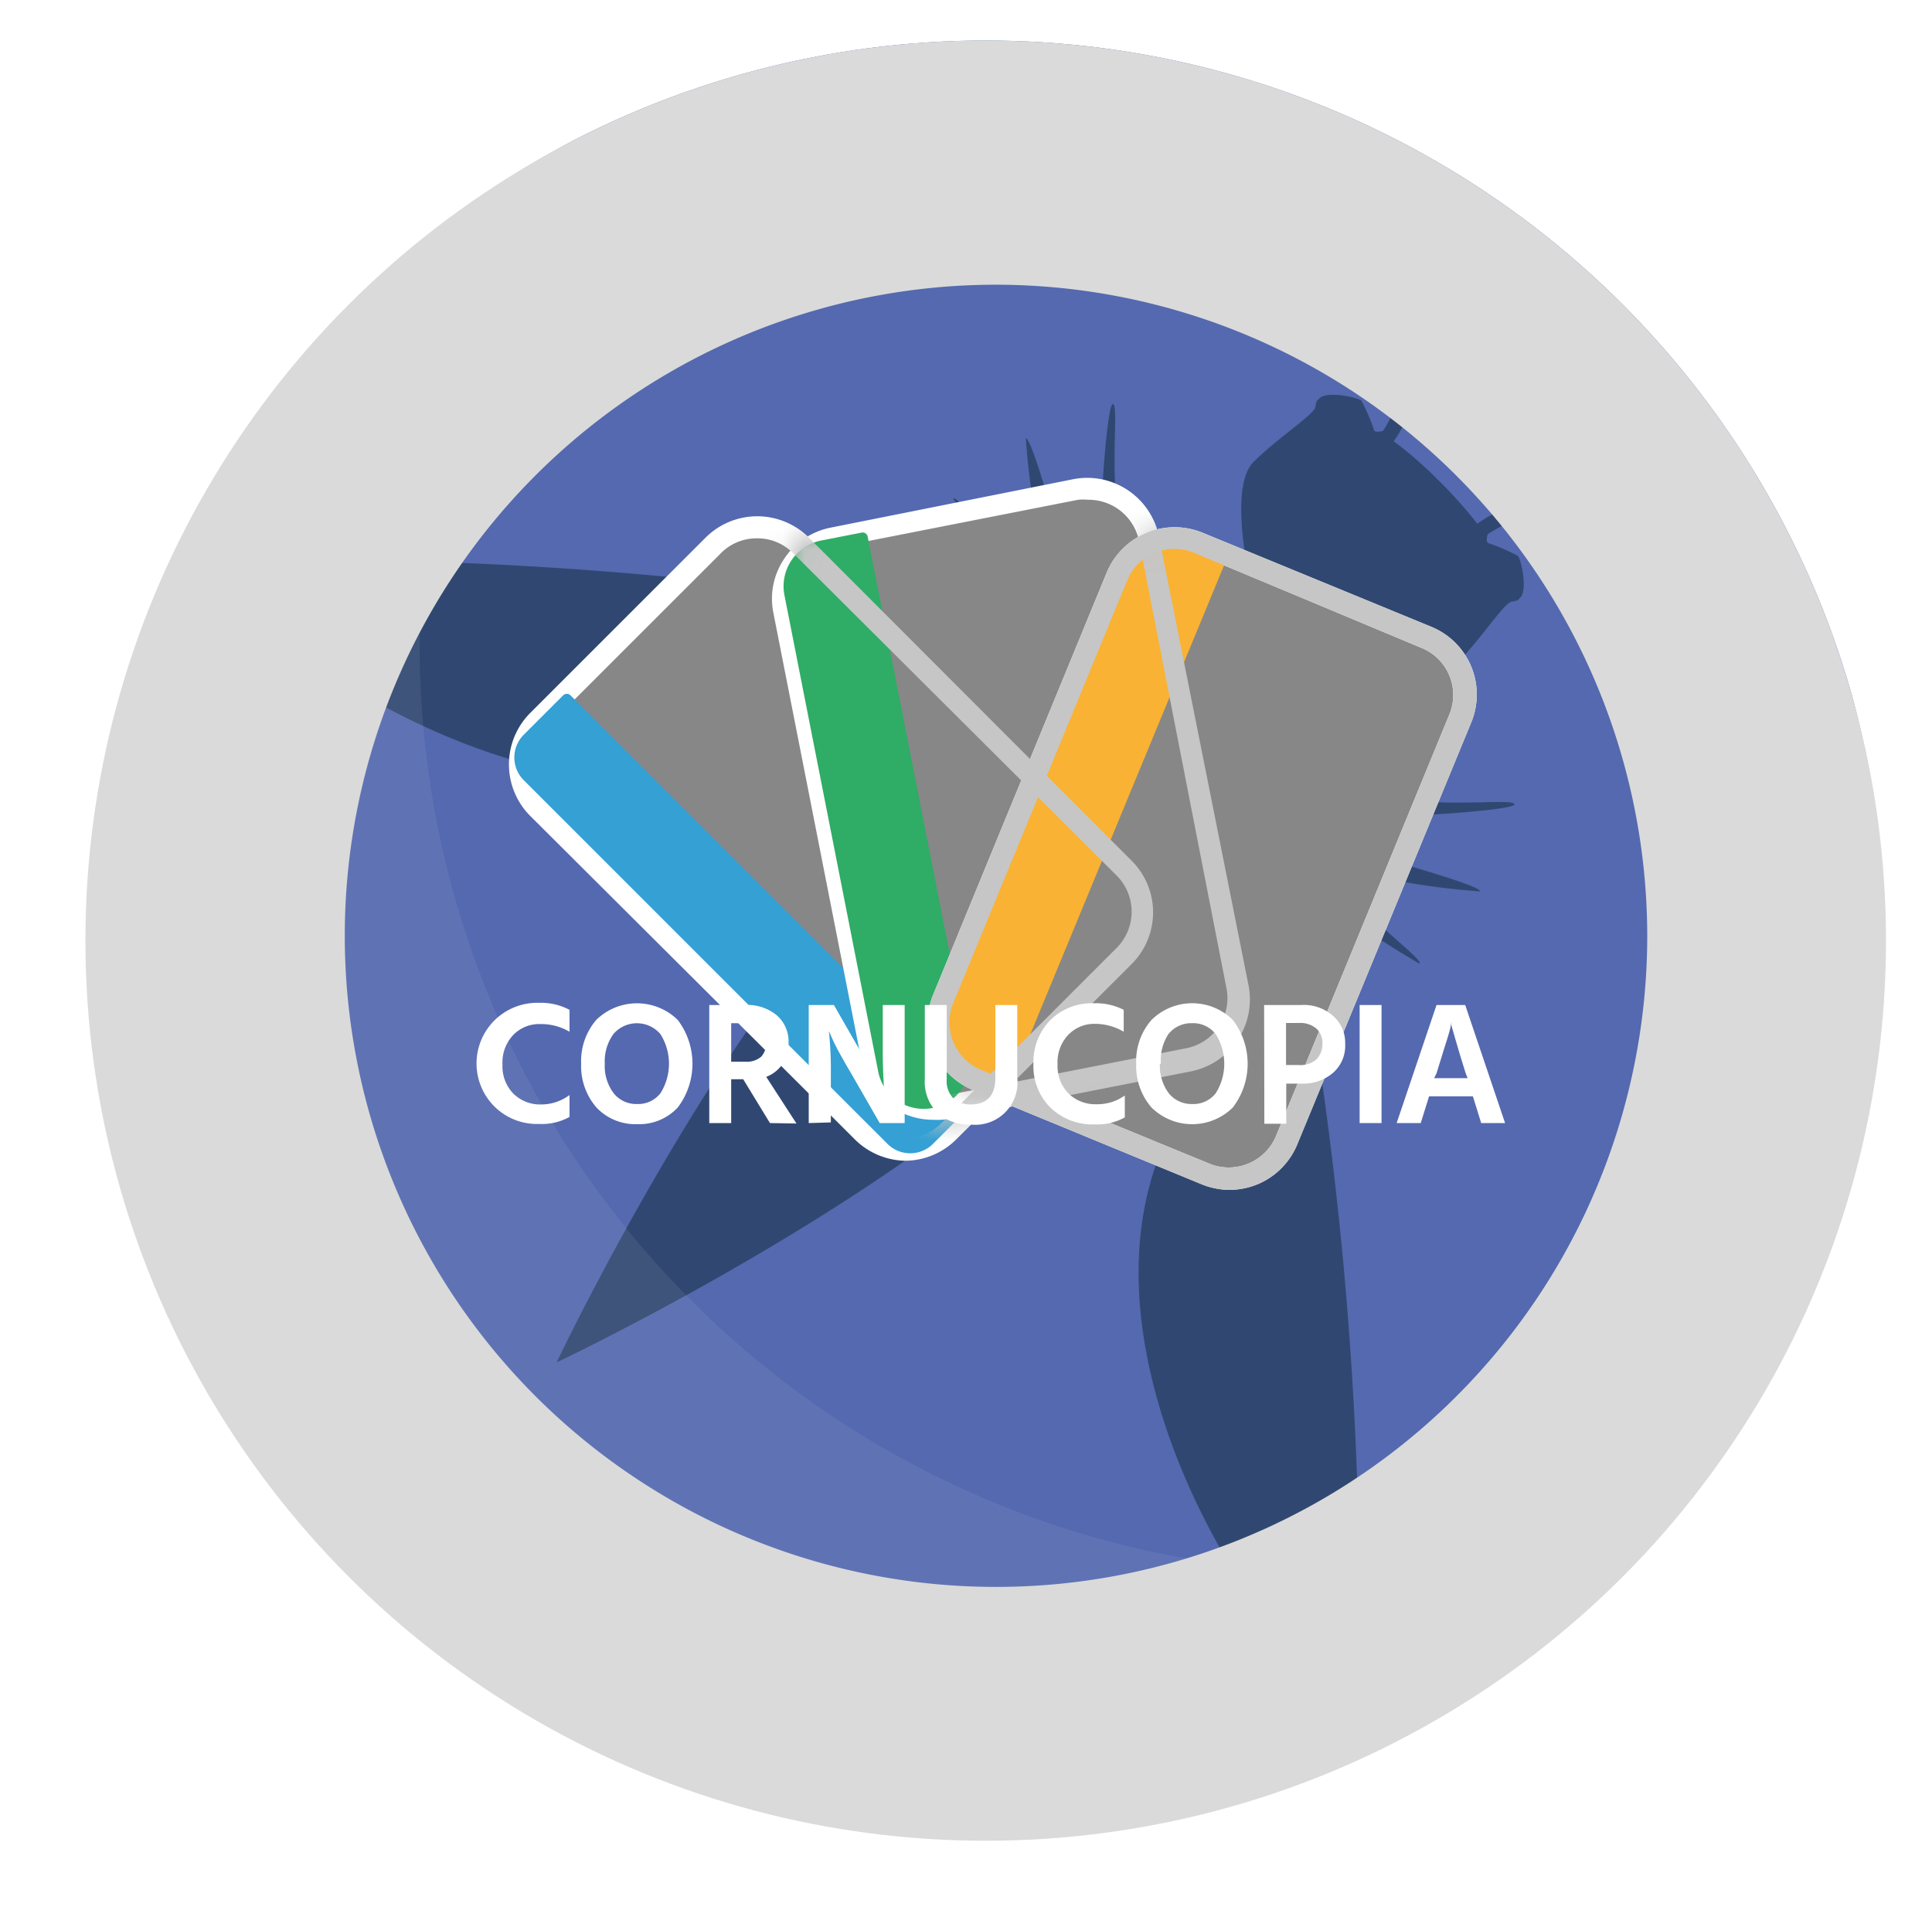 <svg xmlns="http://www.w3.org/2000/svg" xmlns:xlink="http://www.w3.org/1999/xlink" viewBox="0 0 88.2 87.21"><defs><style>.cls-1,.cls-2{fill:#1d1d1b;stroke:#fff;stroke-miterlimit:10;}.cls-1{filter:url(#luminosity-noclip);}.cls-2{filter:url(#luminosity-noclip-2);}.cls-3{fill:none;}.cls-4{clip-path:url(#clip-path);}.cls-5{fill:#5469af;}.cls-6{fill:#304871;}.cls-7{fill:#878787;}.cls-8{fill:#fff;}.cls-9{fill:#34a0d4;}.cls-10{fill:#2fac66;}.cls-11{fill:#f9b233;}.cls-12{fill:#c6c6c6;}.cls-13{mask:url(#mask);}.cls-14{mask:url(#mask-2);}.cls-15{opacity:0.07;}.cls-16{fill:#dadada;}</style><clipPath id="clip-path"><circle class="cls-3" cx="45" cy="42.95" r="41.1"/></clipPath><filter id="luminosity-noclip" x="35.24" y="21.82" width="26.33" height="29.76" filterUnits="userSpaceOnUse" color-interpolation-filters="sRGB"><feFlood flood-color="#fff" result="bg"/><feBlend in="SourceGraphic" in2="bg"/></filter><mask id="mask" x="35.24" y="21.82" width="26.33" height="29.76" maskUnits="userSpaceOnUse"><polygon class="cls-1" points="53.28 24.6 51.22 25.46 42.6 46.35 44.13 49.21 47.94 51.06 55.93 49.94 61.04 45.63 59.84 37.83 55 24.6 53.28 24.6"/></mask><filter id="luminosity-noclip-2" x="23.23" y="23.58" width="33.85" height="29.41" filterUnits="userSpaceOnUse" color-interpolation-filters="sRGB"><feFlood flood-color="#fff" result="bg"/><feBlend in="SourceGraphic" in2="bg"/></filter><mask id="mask-2" x="23.23" y="23.58" width="33.85" height="29.41" maskUnits="userSpaceOnUse"><path class="cls-2" d="M37.17,24.6l-1,1.2,2.65,18.43,1.73,5.24,2.32,1.33,3.38-.6,6.43-2.65,3.78-5.7s.27-6.37,0-6.84S47,24.21,47,24.21Z"/></mask></defs><title>Element 291</title><g id="Ebene_2" data-name="Ebene 2"><g id="Ebene_2-2" data-name="Ebene 2"><g class="cls-4"><circle class="cls-5" cx="45.2" cy="42.56" r="35.83"/><path class="cls-5" d="M45.2,83.39A40.83,40.83,0,1,1,86,42.56,40.88,40.88,0,0,1,45.2,83.39Zm0-71.66A30.83,30.83,0,1,0,76,42.56,30.86,30.86,0,0,0,45.2,11.73Z"/><path class="cls-6" d="M65.65,21.91a21.19,21.19,0,0,1,1.79,2A8.8,8.8,0,0,1,71,22.5c2.09.9,4.08,1.87,4.08,2.09S72,23.5,70.92,23.2a8.53,8.53,0,0,0-3,1.19c-.1.3,0,.4,0,.4a9.09,9.09,0,0,1,1.39.6c.2.39.4,1.59.1,1.89-.1.1-.06.14-.4.19s-1.45,1.77-2.52,2.84-4.93.25-4.93.25.22,2.24.29,4.47c.4.71.9.9,2.29,1.49,2.49.3,4.89-.06,5,.2s-4.83.59-5.27.5-1.49-.5-2.58-.8a10.29,10.29,0,0,0,2.28,2.89c2,.59,4,1.19,4,1.39a32.77,32.77,0,0,1-4.37-.6,23.39,23.39,0,0,1-2.3-1.74c.26.77.47,2.3,1,2.84C63.22,42.54,65,43.88,64.8,44a35.34,35.34,0,0,1-3.75-2.49c-.71-1.55-1.79-4.23-1.79-4.23H58.19A171.82,171.82,0,0,1,62,78.08c-4.29-2.14-14.78-18-7.54-28.18,1.22-1.71,1.34-12.34,1.34-12.34a8.26,8.26,0,0,1-2.35-1,2.58,2.58,0,0,1-.69.1c4.56,10.47-27.35,25.55-27.35,25.55s15.09-31.9,25.56-27.34a2.53,2.53,0,0,1,.1-.69,8.17,8.17,0,0,1-1-2.36s-10.63.13-12.34,1.35c-10.2,7.24-26-3.25-28.18-7.54a171.82,171.82,0,0,1,40.79,3.78V28.3S47.59,27.22,46,26.51a35.28,35.28,0,0,1-2.48-3.75c.13-.16,1.47,1.58,2.81,2.92.54.54,2.07.75,2.84,1a24.65,24.65,0,0,1-1.74-2.3,32.77,32.77,0,0,1-.6-4.37c.2,0,.8,2,1.39,4a10.17,10.17,0,0,0,2.89,2.29c-.3-1.09-.7-2.09-.8-2.58s.24-5.36.5-5.27-.1,2.48.2,5c.59,1.39.78,1.89,1.49,2.28,2.23.08,4.47.3,4.47.3s-.83-3.85.25-4.93,2.78-2.18,2.83-2.52.1-.3.2-.4c.3-.3,1.49-.1,1.89.1a8.68,8.68,0,0,1,.6,1.39s.1.1.4,0a8.6,8.6,0,0,0,1.19-3c-.3-1.1-1.61-4.17-1.39-4.18s1.19,2,2.09,4.08a8.8,8.8,0,0,1-1.4,3.58A18.46,18.46,0,0,1,65.65,21.91Z"/><rect class="cls-7" x="29.45" y="25.02" width="16.98" height="26.53" rx="2.83" ry="2.83" transform="translate(-15.96 38.04) rotate(-45)"/><path class="cls-8" d="M41.31,53A3.34,3.34,0,0,1,39,52L24.21,37.26a3.33,3.33,0,0,1,0-4.71l8-8a3.34,3.34,0,0,1,4.72,0L51.66,39.3a3.33,3.33,0,0,1,0,4.72l-8,8A3.32,3.32,0,0,1,41.31,53ZM34.56,24.58a2.29,2.29,0,0,0-1.65.68l-8,8a2.35,2.35,0,0,0,0,3.31L39.66,51.3a2.34,2.34,0,0,0,3.3,0l8-8A2.34,2.34,0,0,0,51,40L36.21,25.26A2.29,2.29,0,0,0,34.56,24.58Z"/><path class="cls-9" d="M33.06,29.21H35.6a.24.24,0,0,1,.24.24V54.16a1.47,1.47,0,0,1-1.47,1.47H33.06a1.47,1.47,0,0,1-1.47-1.47V30.68a1.47,1.47,0,0,1,1.47-1.47Z" transform="translate(-20.12 36.27) rotate(-45)"/><rect class="cls-7" x="37.65" y="23.21" width="16.98" height="26.53" rx="2.83" ry="2.83" transform="translate(-6.17 9.58) rotate(-11.12)"/><path class="cls-8" d="M42.6,51.13a3.33,3.33,0,0,1-3.27-2.69L35.31,28a3.26,3.26,0,0,1,.5-2.5,3.31,3.31,0,0,1,2.12-1.41L49,21.88a3.34,3.34,0,0,1,3.91,2.63L57,45a3.35,3.35,0,0,1-2.63,3.92h0l-11.1,2.18A3.47,3.47,0,0,1,42.6,51.13Zm7.07-28.31a2.28,2.28,0,0,0-.45,0L38.13,25a2.33,2.33,0,0,0-1.84,2.74l4,20.47a2.33,2.33,0,0,0,2.74,1.84l11.09-2.18A2.33,2.33,0,0,0,56,45.17L52,24.7a2.35,2.35,0,0,0-2.29-1.88Z"/><path class="cls-10" d="M42.58,50.59h0a2.11,2.11,0,0,1-2.49-1.67L35.81,27.17a2.13,2.13,0,0,1,1.68-2.49l1.84-.36a.23.23,0,0,1,.28.18l4.64,23.6A2.11,2.11,0,0,1,42.58,50.59Z"/><rect class="cls-7" x="46.39" y="25.93" width="16.98" height="26.53" rx="2.83" ry="2.83" transform="translate(19.04 -17.93) rotate(22.36)"/><path class="cls-8" d="M56.13,54.33a3.45,3.45,0,0,1-1.26-.25L44.41,49.77a3.34,3.34,0,0,1-1.81-4.35l7.93-19.29a3.36,3.36,0,0,1,4.36-1.81l10.45,4.3A3.34,3.34,0,0,1,67.16,33L59.22,52.26a3.36,3.36,0,0,1-1.8,1.81A3.42,3.42,0,0,1,56.13,54.33Zm-.88-1.18a2.34,2.34,0,0,0,3-1.27l7.93-19.29a2.32,2.32,0,0,0-1.27-3L54.51,25.24a2.36,2.36,0,0,0-1.79,0,2.29,2.29,0,0,0-1.26,1.26L43.52,45.8a2.34,2.34,0,0,0,1.27,3.05Z"/><path class="cls-11" d="M44,49h0a2.12,2.12,0,0,1-1.15-2.77l8.43-20.5a2.12,2.12,0,0,1,2.77-1.15h0c1.08.44,2.32.06,1.87,1.14l-9.79,23.7C45.69,50.55,45.09,49.49,44,49Z"/><path class="cls-12" d="M56.13,54.33a3.45,3.45,0,0,1-1.26-.25L44.41,49.77a3.34,3.34,0,0,1-1.81-4.35l7.93-19.29a3.36,3.36,0,0,1,4.36-1.81l10.45,4.3A3.34,3.34,0,0,1,67.16,33L59.22,52.26a3.36,3.36,0,0,1-1.8,1.81A3.42,3.42,0,0,1,56.13,54.33Zm-.88-1.18a2.34,2.34,0,0,0,3-1.27l7.93-19.29a2.32,2.32,0,0,0-1.27-3L54.51,25.24a2.36,2.36,0,0,0-1.79,0,2.29,2.29,0,0,0-1.26,1.26L43.52,45.8a2.34,2.34,0,0,0,1.27,3.05Z"/><g class="cls-13"><path class="cls-12" d="M42.6,51.13a3.33,3.33,0,0,1-3.27-2.69L35.31,28a3.26,3.26,0,0,1,.5-2.5,3.31,3.31,0,0,1,2.12-1.41L49,21.88a3.34,3.34,0,0,1,3.91,2.63L57,45a3.35,3.35,0,0,1-2.63,3.92h0l-11.1,2.18A3.47,3.47,0,0,1,42.6,51.13Zm7.07-28.31a2.28,2.28,0,0,0-.45,0L38.13,25a2.33,2.33,0,0,0-1.84,2.74l4,20.47a2.33,2.33,0,0,0,2.74,1.84l11.09-2.18A2.33,2.33,0,0,0,56,45.17L52,24.7a2.35,2.35,0,0,0-2.29-1.88Z"/></g><g class="cls-14"><path class="cls-12" d="M41.31,53A3.34,3.34,0,0,1,39,52L24.21,37.26a3.33,3.33,0,0,1,0-4.71l8-8a3.34,3.34,0,0,1,4.72,0L51.66,39.3a3.33,3.33,0,0,1,0,4.72l-8,8A3.32,3.32,0,0,1,41.31,53ZM34.56,24.58a2.29,2.29,0,0,0-1.65.68l-8,8a2.35,2.35,0,0,0,0,3.31L39.66,51.3a2.34,2.34,0,0,0,3.3,0l8-8A2.34,2.34,0,0,0,51,40L36.21,25.26A2.29,2.29,0,0,0,34.56,24.58Z"/></g><g class="cls-15"><path class="cls-8" d="M61.56,71.81a42.38,42.38,0,0,1-35-66.31A42.38,42.38,0,1,0,77.36,68.76,42.3,42.3,0,0,1,61.56,71.81Z"/></g><path class="cls-8" d="M26,46.11v1a2.56,2.56,0,0,0-1.34-.35,1.64,1.64,0,0,0-1.23.5,1.81,1.81,0,0,0-.49,1.34,1.79,1.79,0,0,0,.49,1.33,1.73,1.73,0,0,0,1.28.5A2.16,2.16,0,0,0,26,50v1a2.6,2.6,0,0,1-1.39.32,2.75,2.75,0,0,1-2-.76,2.77,2.77,0,0,1,2-4.77A2.78,2.78,0,0,1,26,46.11Z"/><path class="cls-8" d="M26.53,48.57a2.9,2.9,0,0,1,.69-2,2.66,2.66,0,0,1,3.72,0,3.31,3.31,0,0,1,0,4,2.4,2.4,0,0,1-1.85.76,2.44,2.44,0,0,1-1.86-.76A2.89,2.89,0,0,1,26.53,48.57Zm1.08,0a2.06,2.06,0,0,0,.4,1.34,1.31,1.31,0,0,0,1.07.5,1.29,1.29,0,0,0,1.07-.49,2.53,2.53,0,0,0,0-2.7,1.41,1.41,0,0,0-2.15,0A2.13,2.13,0,0,0,27.61,48.57Z"/><path class="cls-8" d="M35.15,51.28l-1.22-2h-.55v2h-1V45.89H34a2.1,2.1,0,0,1,1.45.46A1.58,1.58,0,0,1,36,47.59a1.72,1.72,0,0,1-.28,1,1.58,1.58,0,0,1-.74.58l1.38,2.13Zm-1.77-4.56v1.76h.67a1,1,0,0,0,.7-.23.93.93,0,0,0,.23-.66.79.79,0,0,0-.25-.64,1,1,0,0,0-.7-.23Z"/><path class="cls-8" d="M36.92,51.28V45.89h1.15l1.29,2.25c.21.37.4.71.57,1s.28.54.34.67l.09.2c0-.44-.06-1.08-.06-1.9V45.89h1v5.39H40.16L38.85,49c-.21-.35-.4-.69-.57-1s-.28-.56-.34-.7l-.1-.22A16.68,16.68,0,0,1,37.93,49v2.25Z"/><path class="cls-8" d="M45.44,49.22V45.89h1v3.32a1.93,1.93,0,0,1-2.11,2.14,2.18,2.18,0,0,1-1.54-.54,2,2,0,0,1-.57-1.54V45.89h1v3.37a1.15,1.15,0,0,0,.3.89,1.18,1.18,0,0,0,.8.28C45.07,50.43,45.44,50,45.44,49.22Z"/><path class="cls-8" d="M51.3,46.11v1A2.56,2.56,0,0,0,50,46.75a1.64,1.64,0,0,0-1.23.5,1.81,1.81,0,0,0-.49,1.34,1.79,1.79,0,0,0,.49,1.33,1.75,1.75,0,0,0,1.29.5,2.13,2.13,0,0,0,1.29-.4v1a2.58,2.58,0,0,1-1.39.32,2.75,2.75,0,0,1-2-.76,2.65,2.65,0,0,1-.78-2,2.71,2.71,0,0,1,.77-2,2.68,2.68,0,0,1,2-.77A2.78,2.78,0,0,1,51.3,46.11Z"/><path class="cls-8" d="M51.87,48.57a2.85,2.85,0,0,1,.7-2,2.64,2.64,0,0,1,3.71,0,3.29,3.29,0,0,1,0,4,2.64,2.64,0,0,1-3.71,0A2.89,2.89,0,0,1,51.87,48.57Zm1.08,0a2.12,2.12,0,0,0,.4,1.34,1.32,1.32,0,0,0,1.07.5,1.29,1.29,0,0,0,1.08-.49,2.53,2.53,0,0,0,0-2.7,1.3,1.3,0,0,0-1.08-.5,1.32,1.32,0,0,0-1.08.5A2.13,2.13,0,0,0,53,48.57Z"/><path class="cls-8" d="M57.71,45.89H59.4a2,2,0,0,1,1.46.5,1.62,1.62,0,0,1,.55,1.27A1.64,1.64,0,0,1,60.84,49a2.09,2.09,0,0,1-1.42.48h-.7v1.83h-1Zm1,2.74h.57a1.11,1.11,0,0,0,.82-.26,1,1,0,0,0,.27-.71.87.87,0,0,0-.27-.69,1.13,1.13,0,0,0-.8-.26h-.59Z"/><path class="cls-8" d="M62.07,51.28V45.89h1v5.39Z"/><path class="cls-8" d="M67.62,51.28l-.38-1.22h-2l-.38,1.22H63.76l1.82-5.39h1.31l1.82,5.39Zm-2.15-2.05H67L66.91,49c-.18-.57-.33-1.06-.44-1.45s-.19-.64-.21-.74l0-.16c0,.27-.27,1-.68,2.36Z"/><path class="cls-16" d="M45.48,85.45A42.73,42.73,0,1,1,88.2,42.73,42.78,42.78,0,0,1,45.48,85.45Zm0-72.45A29.73,29.73,0,1,0,75.2,42.73,29.76,29.76,0,0,0,45.48,13Z"/></g></g></g></svg>